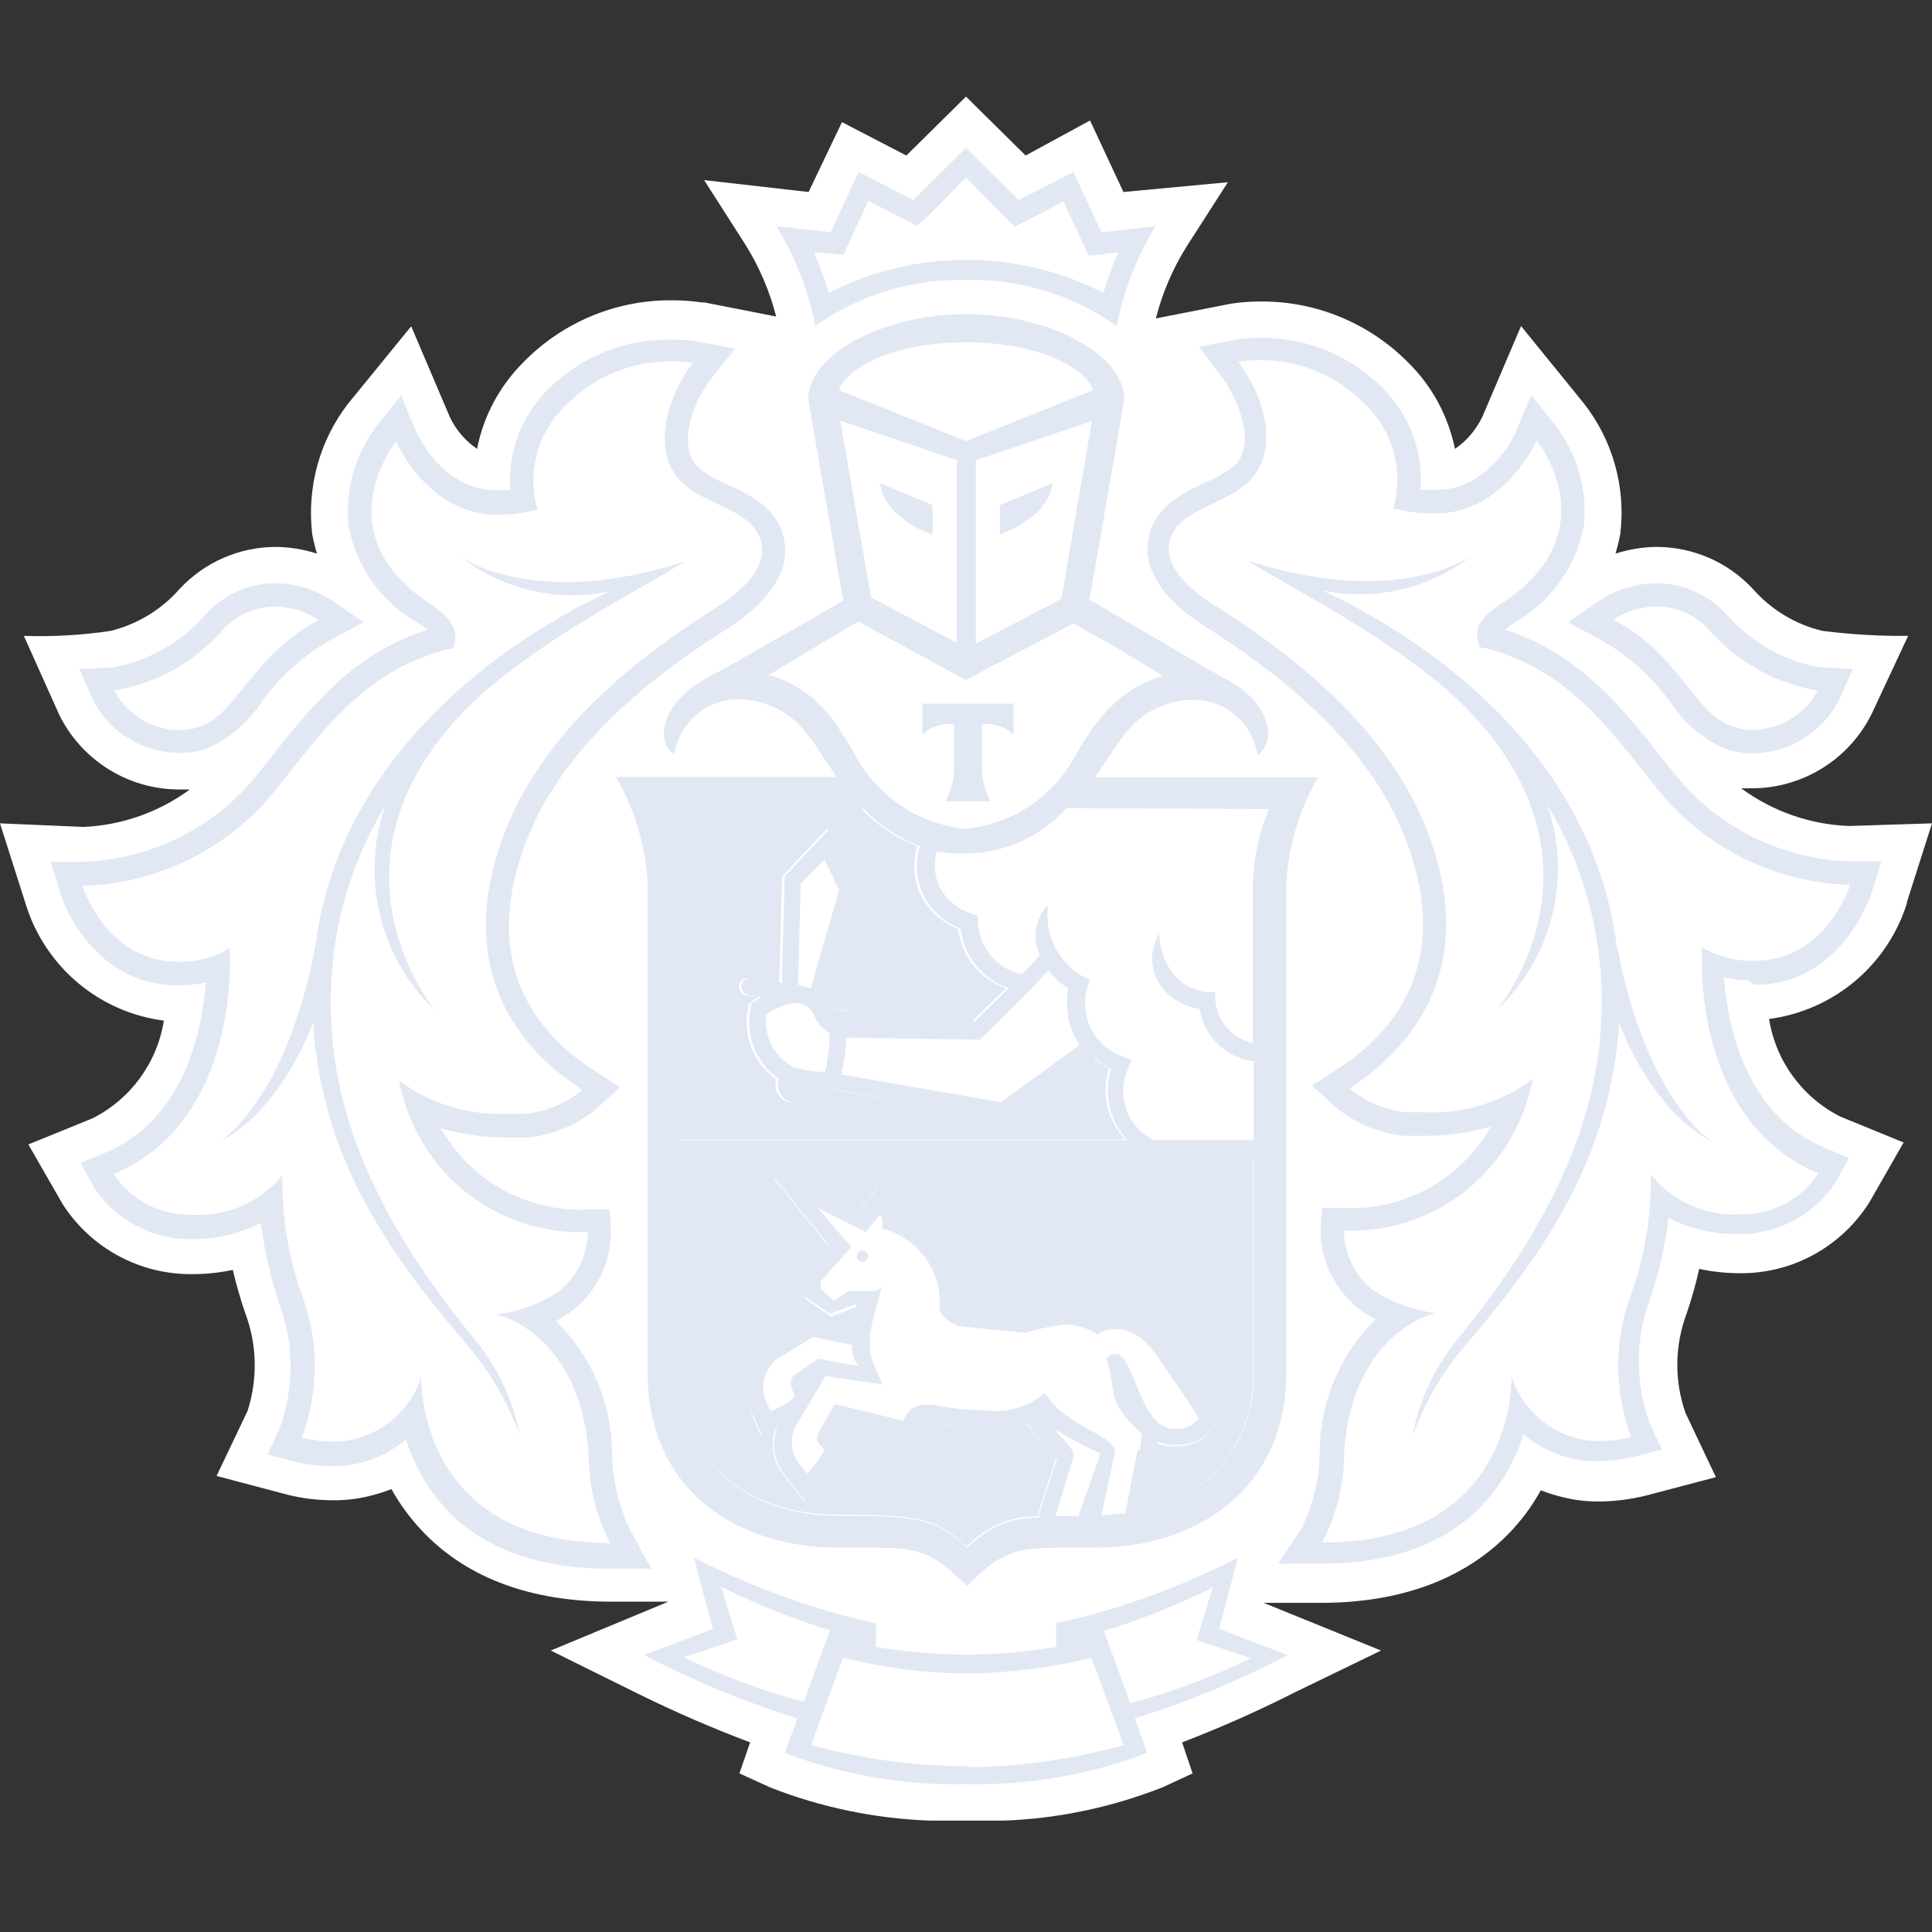 <svg width="60" height="60" viewBox="0 0 60 60" fill="none" xmlns="http://www.w3.org/2000/svg">
<rect x="0" y="0" width="60" height="60" fill="#333333" stroke="none"/>
<path d="M59.207 28.059L60 25.57L57.422 25.652C56.215 25.607 55.052 25.2 54.074 24.482H54.422C55.993 24.474 57.43 23.578 58.126 22.17L59.259 19.748C58.37 19.756 57.481 19.704 56.6 19.593C55.756 19.393 55 18.933 54.43 18.282C53.659 17.459 52.593 16.993 51.467 16.985C51.03 16.985 50.593 17.059 50.17 17.193C50.23 16.993 50.282 16.793 50.319 16.585C50.496 15.141 50.089 13.681 49.193 12.533L47.237 10.126L46.037 12.941C45.844 13.341 45.556 13.689 45.185 13.941C44.978 12.933 44.489 12.015 43.763 11.289C42.548 10.044 40.882 9.348 39.141 9.363C38.837 9.363 38.533 9.385 38.237 9.43L35.896 9.889C36.096 9.104 36.415 8.356 36.844 7.667L38.133 5.659L34.889 5.963L33.852 3.741L31.852 4.83L30 3L28.148 4.83L26.148 3.793L25.111 5.963L21.867 5.593L23.155 7.607C23.585 8.296 23.904 9.044 24.104 9.83L21.881 9.393H21.807C21.496 9.348 21.185 9.326 20.874 9.326C19.133 9.311 17.467 10.007 16.252 11.252C15.519 11.985 15.015 12.918 14.815 13.941C14.459 13.696 14.17 13.363 13.978 12.97L12.77 10.133L10.8 12.548C9.919 13.696 9.526 15.148 9.696 16.585C9.733 16.793 9.785 16.993 9.844 17.193C9.422 17.059 8.985 16.985 8.548 16.985C7.422 16.993 6.356 17.459 5.585 18.282C5.022 18.926 4.274 19.385 3.437 19.593C2.548 19.726 1.644 19.778 0.741 19.748L1.844 22.207C2.541 23.615 3.978 24.511 5.548 24.518H5.896C4.933 25.222 3.785 25.63 2.593 25.681L0 25.57L0.793 28.059C1.385 30.007 3.067 31.437 5.089 31.696C4.881 33.007 4.052 34.141 2.867 34.733L0.881 35.541L1.948 37.4C2.83 38.77 4.348 39.585 5.97 39.57C6.393 39.57 6.815 39.526 7.23 39.437C7.333 39.889 7.467 40.341 7.615 40.778C7.985 41.755 8.007 42.822 7.689 43.815L6.726 45.837L8.881 46.407C9.363 46.533 9.867 46.593 10.363 46.593C10.719 46.593 11.067 46.556 11.415 46.474C11.667 46.415 11.918 46.341 12.156 46.244C12.43 46.741 12.778 47.2 13.17 47.608C14.548 49.022 16.504 49.741 18.985 49.741H20.756L17.104 51.259L19.874 52.63C20.993 53.178 22.133 53.674 23.296 54.111L22.963 55.074L23.919 55.511C25.504 56.133 27.185 56.481 28.889 56.541H31.163C32.859 56.481 34.533 56.126 36.111 55.504L37.037 55.074L36.711 54.111C37.889 53.659 39.044 53.148 40.17 52.578L42.889 51.259L39.245 49.778H41.022C43.504 49.778 45.467 49.037 46.837 47.645C47.237 47.237 47.578 46.778 47.852 46.281C48.089 46.378 48.341 46.452 48.593 46.511C48.941 46.593 49.289 46.63 49.644 46.63C50.141 46.63 50.645 46.563 51.126 46.444L53.289 45.874L52.348 43.889C51.992 42.882 52.007 41.778 52.385 40.778C52.541 40.326 52.667 39.867 52.77 39.407C53.185 39.496 53.615 39.541 54.037 39.541C55.674 39.556 57.2 38.711 58.067 37.319L59.118 35.481L57.163 34.681C55.978 34.089 55.148 32.956 54.941 31.645C56.963 31.378 58.645 29.956 59.237 28L59.207 28.059Z" fill="white"/>
<path d="M38.904 35.926H21.126V42.593C21.126 45.333 23.104 47.037 26.03 47.037C28.474 47.037 29.119 47.133 30.022 48.037C30.593 47.422 31.4 47.074 32.245 47.089V46.985L32.807 45.252L31.852 44.207C31.467 44.326 31.067 44.37 30.667 44.348C30.067 44.341 29.474 44.281 28.889 44.163H28.704C28.622 44.163 28.622 44.163 28.6 44.207L28.489 44.393L28.289 44.726L27.904 44.637L26.193 44.237L25.956 44.622V44.667L26.163 44.896L26.074 45.193C25.919 45.556 25.696 45.882 25.415 46.163L24.985 46.622L24.593 46.133L24.304 45.77C23.993 45.363 23.919 44.83 24.096 44.348L23.615 44.548L23.4 44.074L23.282 43.741C22.978 43.037 23.207 42.222 23.822 41.778L25.2 41.037L26.511 41.296C26.511 41.17 26.593 40.718 26.63 40.607H26.556L25.815 40.889L25.074 40.385C24.926 40.237 24.919 39.993 25.074 39.837L25.778 38.77L23.993 36.548L26.667 37.6L26.852 37.378L27.222 36.933L27.645 37.333C27.756 37.444 27.83 37.578 27.867 37.733C28.608 38.03 29.978 38.896 30.089 40.304L29.667 40.474C29.719 40.548 29.785 40.607 29.867 40.644L31.822 40.837L32 40.785C32.333 40.659 32.689 40.593 33.044 40.585C33.4 40.585 33.748 40.667 34.067 40.822C34.208 40.77 34.363 40.741 34.511 40.733H34.608C35.652 40.733 36.178 41.519 36.593 42.141L36.807 42.452C37.17 42.97 37.652 43.726 37.674 43.755L37.889 44.089L37.622 44.4C37.378 44.726 36.993 44.911 36.585 44.911C36.467 44.919 36.348 44.919 36.23 44.911C36.126 44.889 36.022 44.859 35.919 44.815C35.919 44.919 35.919 45.044 35.859 45.148L35.556 46.896C37.571 46.489 38.993 44.681 38.911 42.622L38.904 35.926ZM21.104 35.385H34.948C34.385 34.793 34.193 33.941 34.444 33.163C34.259 33.074 34.081 32.956 33.926 32.822C33.385 33.222 31.704 34.422 31.304 34.726L31.215 34.785L25.778 33.822H25.667C25.489 33.83 25.311 33.83 25.133 33.822C25.081 34.067 24.867 34.237 24.622 34.237H24.533C24.244 34.185 24.044 33.911 24.089 33.622V33.504C23.385 33 23.052 32.126 23.237 31.282V31.185L23.319 31.126C23.319 31.126 23.422 31.052 23.563 30.97L23.171 30.911C23.022 30.881 22.926 30.748 22.948 30.6C22.97 30.452 23.104 30.356 23.252 30.378H23.259L24.2 30.526L24.289 27.215L25.689 25.733L26.563 27.57L25.645 30.756L26.474 30.889C26.622 30.919 26.719 31.052 26.696 31.2C26.674 31.333 26.563 31.422 26.43 31.422H26.385L25.711 31.311V31.363C25.785 31.496 25.896 31.6 26.037 31.667L30.178 31.733L31.237 30.689C30.43 30.407 29.852 29.696 29.756 28.845C29.237 28.645 28.815 28.259 28.578 27.763C28.378 27.296 28.341 26.77 28.482 26.282C27.83 26.022 27.237 25.63 26.756 25.126H20.607C20.904 25.852 21.074 26.622 21.104 27.4V35.385Z" fill="#E1E8F4"/>
<path d="M26.785 38.837C26.696 38.837 26.615 38.904 26.607 38.993V39C26.6 39.096 26.674 39.185 26.77 39.193H26.778C26.881 39.193 26.956 39.111 26.956 39.015C26.956 38.911 26.881 38.837 26.785 38.837Z" fill="#E1E8F4"/>
<path d="M26.778 38.83C26.785 38.83 26.785 38.837 26.785 38.837C26.793 38.837 26.793 38.83 26.8 38.83H26.778ZM38.881 50.978L37.859 50.585L38.141 49.526L38.452 48.37C37.052 49.089 35.585 49.667 34.074 50.096C33.333 50.304 32.8 50.4 32.8 50.4V51.148C31.889 51.297 30.97 51.378 30.044 51.385H29.963C29.037 51.378 28.119 51.297 27.207 51.148V50.408C27.207 50.408 26.667 50.304 25.926 50.096C24.415 49.667 22.948 49.089 21.548 48.37L21.852 49.526L22.141 50.585L21.111 50.978L20 51.4C21.526 52.193 23.119 52.852 24.763 53.371L24.37 54.437C26.156 55.119 28.067 55.452 29.978 55.408H30.022C31.933 55.452 33.844 55.119 35.63 54.437L35.244 53.371C36.882 52.852 38.474 52.193 40 51.4L38.881 50.978ZM21.237 51.467L22.896 50.911L22.4 49.282C23.489 49.822 24.615 50.274 25.778 50.63L24.963 52.852C23.681 52.511 22.43 52.045 21.237 51.467ZM30.044 54.882L30.007 54.852C28.378 54.845 26.756 54.622 25.185 54.193L26.185 51.482C27.43 51.793 28.711 51.963 30 51.971H30.081C31.37 51.956 32.652 51.793 33.896 51.482L34.896 54.193C33.319 54.637 31.681 54.867 30.044 54.882ZM35.096 52.896V52.874L34.282 50.652C35.444 50.297 36.57 49.845 37.659 49.304L37.163 50.934L38.844 51.496C37.644 52.082 36.385 52.556 35.096 52.896ZM30 8.696C31.674 8.652 33.319 9.156 34.681 10.126C34.896 9.03 35.304 7.978 35.889 7.022L34.207 7.215L33.333 5.341L31.637 6.215L30 4.593L28.363 6.215L26.667 5.341L25.793 7.215L24.111 7.022C24.696 7.978 25.104 9.03 25.319 10.126C26.681 9.156 28.326 8.652 30 8.696ZM25.718 7.867L26.185 7.919L26.385 7.496L26.97 6.237L28.059 6.8L28.482 7.015L28.822 6.704L30 5.511L31.178 6.704L31.518 7.037L31.941 6.822L33.022 6.259L33.615 7.519L33.815 7.941L34.282 7.889L34.726 7.837C34.548 8.245 34.393 8.667 34.267 9.096C31.593 7.726 28.415 7.726 25.741 9.096C25.615 8.667 25.459 8.245 25.282 7.837L25.718 7.867ZM51.971 23.985L51.77 23.741C50.393 21.985 49.082 20.319 46.741 19.556C46.837 19.474 46.934 19.4 47.037 19.334C48.148 18.704 48.934 17.622 49.185 16.37C49.311 15.237 48.993 14.104 48.297 13.2L47.556 12.274L47.089 13.378C47.089 13.445 46.267 15.215 44.608 15.215H44.119C44.208 14.052 43.785 12.904 42.963 12.074C41.963 11.052 40.585 10.482 39.156 10.489C38.889 10.489 38.622 10.511 38.363 10.548L37.23 10.771L37.934 11.696C38.482 12.437 38.978 13.719 38.393 14.408C38.111 14.652 37.793 14.845 37.444 14.978C36.704 15.326 35.637 15.822 35.637 17.067C35.637 17.874 36.267 18.719 37.4 19.437C40.741 21.556 42.807 23.741 43.704 26.2C45.089 29.948 43.282 32.082 41.526 33.208L40.741 33.711L41.43 34.341C42.045 34.867 42.8 35.193 43.608 35.274H44.282C44.971 35.274 45.652 35.178 46.311 34.978C46.148 35.267 45.948 35.541 45.734 35.793C44.733 36.956 43.252 37.593 41.719 37.511H41.059L41.008 38.17C41 39.096 41.408 39.971 42.111 40.571C42.297 40.733 42.504 40.867 42.726 40.971C41.63 42.037 41.008 43.496 40.985 45.03C40.985 45.867 40.793 46.697 40.43 47.452L39.689 48.563H41.008C43.185 48.563 44.852 47.963 46.008 46.771C46.608 46.141 47.052 45.378 47.311 44.548C47.741 44.911 48.245 45.163 48.793 45.289C49.052 45.348 49.319 45.378 49.585 45.378C49.985 45.378 50.385 45.326 50.77 45.237L51.615 45.015L51.245 44.23C50.778 42.978 50.778 41.593 51.245 40.341C51.519 39.526 51.711 38.682 51.815 37.822C52.482 38.163 53.222 38.334 53.971 38.326C55.2 38.341 56.348 37.733 57.015 36.704L57.422 35.963L56.682 35.652C54.2 34.622 53.652 31.852 53.541 30.356C53.785 30.407 54.03 30.437 54.282 30.445L54.489 30.585C57.185 30.585 58.089 27.837 58.126 27.719L58.43 26.748H57.415C55.282 26.674 53.289 25.667 51.971 23.985ZM54.496 29.837H54.393C53.852 29.845 53.319 29.696 52.859 29.415C52.859 29.415 52.467 34.771 56.459 36.43V36.452C55.934 37.252 55.03 37.726 54.074 37.711C52.993 37.778 51.948 37.319 51.267 36.482C51.289 37.741 51.082 39 50.659 40.185C50.119 41.615 50.119 43.2 50.659 44.63C50.326 44.711 49.993 44.756 49.652 44.756C49.444 44.756 49.23 44.733 49.03 44.682C48.045 44.444 47.259 43.719 46.941 42.763C46.941 42.763 47.096 47.904 41.104 47.904H41.059C41.511 47.045 41.748 46.089 41.741 45.119C42 41.319 44.578 40.778 44.578 40.778C43.867 40.689 43.193 40.437 42.6 40.037C42.059 39.585 41.748 38.919 41.733 38.215C43.467 38.289 45.141 37.571 46.274 36.252C46.956 35.474 47.408 34.526 47.6 33.511C46.645 34.23 45.467 34.593 44.274 34.541H43.667C43.022 34.474 42.408 34.222 41.911 33.8C44.193 32.319 45.793 29.785 44.378 25.941C43.237 22.859 40.504 20.556 37.756 18.822C36.845 18.259 36.296 17.622 36.296 17.074C36.296 15.785 38.126 15.748 38.882 14.852C39.748 13.845 39.208 12.215 38.452 11.237C38.667 11.2 38.889 11.185 39.104 11.185C40.341 11.171 41.534 11.667 42.393 12.556C43.267 13.385 43.6 14.637 43.267 15.793L43.667 15.874C43.911 15.919 44.156 15.941 44.408 15.948H44.57C46.741 15.948 47.719 13.674 47.719 13.674C47.719 13.674 50.03 16.519 46.63 18.741C46.045 19.119 45.785 19.482 45.889 19.852L45.941 20.096L46.185 20.141C48.652 20.808 49.889 22.511 51.422 24.445C52.874 26.289 55.067 27.4 57.415 27.482H57.459C57.459 27.482 56.719 29.837 54.496 29.837Z" fill="#E1E8F4"/>
<path d="M49.74 19.889C50.57 20.363 51.289 21.008 51.852 21.778C52.274 22.43 52.874 22.948 53.585 23.259C53.852 23.348 54.141 23.393 54.422 23.393C55.555 23.393 56.592 22.748 57.111 21.741L57.541 20.778L56.496 20.719C55.37 20.511 54.355 19.933 53.607 19.067C53.052 18.467 52.274 18.119 51.452 18.111C50.815 18.119 50.2 18.311 49.666 18.652L48.704 19.326L49.74 19.889ZM51.474 18.83L51.452 18.837C52.081 18.837 52.674 19.111 53.096 19.578C53.963 20.57 55.148 21.23 56.452 21.445C56.052 22.193 55.274 22.659 54.422 22.667C54.215 22.667 54.007 22.63 53.807 22.563C52.607 22.156 52.185 20.341 50.103 19.245C50.511 18.978 50.985 18.837 51.474 18.83ZM50.23 29.437L50.215 29.422C49.607 24.533 46.059 21 42.111 18.859C41.748 18.659 41.407 18.497 41.081 18.341C42.711 18.674 44.407 18.274 45.718 17.252C45.718 17.252 43.43 18.933 38.748 17.407C40.044 18.252 42.563 19.437 44.867 21.363C50.615 26.415 46.504 31.348 46.504 31.348C48.222 29.719 48.822 27.23 48.052 24.993C49.267 27.015 49.852 29.356 49.726 31.711C49.563 35.593 47.407 38.985 45.185 41.689C44.518 42.541 44.059 43.541 43.867 44.608C44.244 43.548 44.815 42.57 45.556 41.726C47.963 38.904 50 35.978 50.289 31.763C50.541 32.504 51.563 34.659 53.193 35.467C53.193 35.467 51.148 34.237 50.23 29.437ZM19.563 47.504C19.207 46.748 19.015 45.919 19.007 45.082C18.985 43.548 18.356 42.089 17.259 41.022C17.481 40.919 17.689 40.785 17.874 40.623C18.578 40.023 18.985 39.148 18.978 38.222L18.933 37.563H18.267C16.741 37.637 15.259 37.008 14.259 35.845C14.044 35.593 13.852 35.319 13.681 35.03C14.341 35.23 15.022 35.326 15.711 35.326H16.385C17.193 35.245 17.956 34.919 18.57 34.393L19.259 33.763L18.474 33.26C16.711 32.134 14.911 30 16.296 26.252C17.193 23.815 19.259 21.615 22.63 19.497C23.763 18.756 24.385 17.933 24.385 17.126C24.385 15.882 23.341 15.386 22.578 15.037C22.23 14.904 21.911 14.711 21.63 14.467C21.037 13.778 21.533 12.467 22.089 11.756L22.83 10.83L21.689 10.608C21.43 10.563 21.163 10.548 20.896 10.548C19.452 10.504 18.059 11.059 17.037 12.074C16.2 12.896 15.763 14.052 15.844 15.222H15.4C13.733 15.222 12.948 13.46 12.918 13.385L12.452 12.282L11.711 13.208C11.022 14.111 10.704 15.245 10.83 16.378C11.081 17.63 11.859 18.711 12.97 19.341C13.074 19.408 13.178 19.482 13.267 19.563C10.926 20.304 9.615 21.993 8.237 23.748L8.037 24C6.718 25.682 4.718 26.689 2.585 26.763H1.57L1.881 27.734C1.881 27.852 2.815 30.6 5.518 30.6H5.652C5.904 30.593 6.148 30.563 6.393 30.511C6.281 31.993 5.733 34.778 3.244 35.808L2.504 36.119L2.911 36.859C3.578 37.889 4.726 38.497 5.955 38.482C6.704 38.489 7.437 38.319 8.104 37.978C8.207 38.837 8.4 39.682 8.674 40.496C9.141 41.748 9.141 43.133 8.674 44.385L8.304 45.171L9.148 45.393C9.533 45.482 9.933 45.533 10.333 45.533C10.6 45.533 10.867 45.504 11.126 45.445C11.674 45.319 12.178 45.067 12.607 44.704C12.867 45.533 13.311 46.297 13.911 46.926C15.074 48.119 16.741 48.711 18.911 48.719H20.23L19.563 47.504ZM18.926 47.919C12.933 47.919 13.081 42.778 13.081 42.778C12.763 43.733 11.978 44.459 10.992 44.697C10.793 44.748 10.578 44.771 10.37 44.771C10.03 44.771 9.696 44.726 9.37 44.645C9.911 43.215 9.911 41.63 9.37 40.2C8.948 39.015 8.748 37.756 8.77 36.496C8.089 37.334 7.044 37.793 5.963 37.726H5.926C4.963 37.741 4.059 37.26 3.533 36.459C7.526 34.8 7.133 29.445 7.133 29.445C6.674 29.726 6.141 29.874 5.6 29.867H5.518C3.296 29.867 2.555 27.511 2.555 27.511H2.6C4.948 27.437 7.148 26.326 8.6 24.482C10.126 22.548 11.37 20.845 13.837 20.178L14.081 20.134L14.133 19.889C14.2 19.511 13.941 19.148 13.393 18.778C9.993 16.556 12.304 13.711 12.304 13.711C12.304 13.711 13.267 15.986 15.452 15.986H15.556C15.807 15.978 16.052 15.956 16.296 15.911L16.696 15.83C16.355 14.674 16.696 13.422 17.57 12.593C18.43 11.704 19.622 11.208 20.859 11.222C21.074 11.222 21.296 11.237 21.511 11.274C20.77 12.259 20.222 13.889 21.089 14.889C21.83 15.756 23.667 15.793 23.667 17.111C23.667 17.66 23.156 18.297 22.244 18.867C19.489 20.6 16.756 22.904 15.622 25.985C14.207 29.83 15.807 32.385 18.089 33.845C17.593 34.26 16.978 34.519 16.333 34.586H15.718C14.526 34.637 13.348 34.274 12.393 33.556C12.585 34.571 13.037 35.519 13.711 36.297C14.844 37.608 16.526 38.334 18.259 38.259C18.244 38.963 17.933 39.63 17.393 40.082C16.8 40.482 16.126 40.733 15.415 40.822C15.415 40.822 18 41.348 18.282 45.163C18.274 46.133 18.511 47.089 18.963 47.948L18.926 47.919Z" fill="#E1E8F4"/>
<path d="M5.571 23.385H5.578C5.859 23.385 6.148 23.341 6.415 23.252C7.126 22.941 7.726 22.422 8.148 21.77C8.704 21 9.422 20.356 10.252 19.881L11.289 19.326L10.326 18.652C9.793 18.311 9.178 18.119 8.548 18.111C7.726 18.119 6.948 18.467 6.393 19.074C5.652 19.933 4.63 20.518 3.511 20.726L2.467 20.778L2.889 21.741C3.408 22.748 4.437 23.378 5.571 23.385ZM6.904 19.578C7.319 19.111 7.911 18.837 8.541 18.837C9.022 18.845 9.496 18.993 9.904 19.252C7.808 20.37 7.371 22.163 6.2 22.57C6.008 22.637 5.8 22.674 5.593 22.674C4.733 22.674 3.948 22.2 3.548 21.444C4.852 21.23 6.037 20.57 6.904 19.578ZM10.289 31.741C10.163 29.385 10.741 27.044 11.963 25.022C11.193 27.259 11.793 29.748 13.511 31.378C13.511 31.378 9.393 26.444 15.148 21.392C17.452 19.467 19.963 18.282 21.259 17.437C16.578 18.963 14.289 17.282 14.289 17.282C15.6 18.304 17.289 18.704 18.919 18.37C18.593 18.526 18.252 18.696 17.889 18.889C13.941 21.037 10.371 24.57 9.785 29.459V29.422C8.867 34.222 6.822 35.452 6.822 35.452C8.445 34.652 9.474 32.489 9.719 31.748C9.993 35.97 12.052 38.896 14.46 41.711C15.193 42.556 15.771 43.533 16.148 44.593C15.948 43.533 15.489 42.533 14.815 41.689C12.593 38.985 10.445 35.593 10.289 31.741ZM28.645 22.822C28.904 22.57 29.267 22.452 29.63 22.496V23.896C29.622 24.244 29.534 24.578 29.363 24.881H30.763C30.593 24.578 30.504 24.244 30.497 23.896V22.496C30.852 22.452 31.215 22.57 31.474 22.822V21.852H28.645V22.822ZM28.059 16.104H28.045C28.259 16.289 28.511 16.437 28.785 16.526L28.963 16.607V15.689L27.319 15C27.4 15.459 27.667 15.859 28.059 16.104ZM31.963 16.096L31.956 16.104C32.348 15.859 32.615 15.459 32.697 15L31.052 15.689V16.6L31.222 16.518C31.497 16.43 31.748 16.281 31.963 16.096Z" fill="#E1E8F4"/>
<path d="M34.911 12.385C34.911 11 32.578 9.755 30.007 9.755C27.437 9.755 25.104 11 25.104 12.385L25.155 12.726L26.185 18.652L25.155 19.252L22.467 20.778C22.467 20.778 21.867 21.089 21.585 21.274C20.57 22.015 20.355 23.007 20.941 23.437C21.089 22.429 21.97 21.689 22.993 21.718C23.845 21.741 24.637 22.17 25.119 22.874C25.267 23.052 25.4 23.244 25.518 23.437C25.674 23.689 25.83 23.911 25.985 24.126H19.126C19.704 25.118 20.037 26.237 20.111 27.385V42.622C20.111 46.326 22.948 48.066 26.037 48.066C28.407 48.066 28.726 47.955 30.03 49.259C31.333 47.955 31.652 48.066 34.022 48.066C37.089 48.066 39.948 46.311 39.948 42.622V27.4C40.022 26.252 40.356 25.133 40.933 24.141H34C34.156 23.926 34.311 23.703 34.467 23.452C34.593 23.259 34.726 23.066 34.867 22.889C35.355 22.185 36.148 21.755 37 21.733C38.022 21.703 38.904 22.444 39.052 23.452C39.645 23.029 39.43 21.97 38.407 21.289C38.133 21.096 37.533 20.792 37.533 20.792L34.867 19.222L33.837 18.622L34.867 12.696L34.911 12.385ZM26.096 13.066L29.711 14.289V19.963L27.052 18.555L26.096 13.066ZM20.607 25.126H26.837C27.319 25.63 27.911 26.029 28.563 26.281C28.422 26.77 28.459 27.296 28.659 27.763C28.896 28.259 29.319 28.644 29.837 28.844C29.933 29.696 30.511 30.407 31.319 30.689C30.874 31.141 30.437 31.563 30.259 31.733L26.119 31.666C25.978 31.6 25.867 31.496 25.793 31.363V31.311L26.467 31.422H26.511C26.644 31.422 26.756 31.333 26.778 31.2C26.8 31.052 26.704 30.918 26.556 30.889L25.726 30.755L26.644 27.57L25.77 25.733L24.37 27.215L24.282 30.526L23.341 30.378C23.193 30.348 23.059 30.444 23.03 30.592V30.6C23.007 30.748 23.104 30.881 23.252 30.911L23.644 30.97C23.504 31.052 23.407 31.111 23.4 31.126L23.319 31.185V31.281C23.133 32.126 23.474 33 24.171 33.504V33.622C24.126 33.911 24.326 34.185 24.615 34.237H24.704C24.948 34.237 25.163 34.066 25.215 33.822C25.393 33.829 25.563 33.829 25.741 33.822H25.852L31.282 34.807L31.37 34.748C31.8 34.444 33.452 33.266 33.993 32.844C34.148 32.977 34.326 33.096 34.511 33.185C34.259 33.963 34.452 34.815 35.015 35.407H21.104V27.4C21.074 26.622 20.904 25.852 20.607 25.126ZM33.526 32.452C32.963 32.867 31.578 33.874 31.074 34.229L26.148 33.37V33.237C26.23 32.904 26.274 32.563 26.282 32.222L30.43 32.289L30.511 32.207C30.578 32.141 31.889 30.874 32.556 30.141C32.733 30.363 32.941 30.548 33.178 30.696C33.059 31.303 33.185 31.933 33.526 32.452ZM25.296 31.563V31.585C25.407 31.792 25.57 31.97 25.77 32.089C25.763 32.392 25.733 32.689 25.682 32.985C25.682 33.052 25.682 33.118 25.63 33.185V33.289C25.289 33.289 24.956 33.237 24.63 33.133C24.037 32.815 23.704 32.163 23.8 31.496C24.067 31.311 24.37 31.192 24.689 31.148C24.963 31.141 25.207 31.303 25.296 31.563ZM24.785 30.578L24.867 27.444L25.608 26.703L26.059 27.644L25.178 30.696L24.785 30.578ZM33.489 47.081H32.778L33.333 45.266C33.422 45.015 32.963 44.689 32.77 44.4C33.222 44.674 33.689 44.918 34.17 45.141C34.17 45.2 33.489 47.081 33.489 47.081ZM35.393 45.052L35.333 45L34.948 47C34.704 47 34.444 47.052 34.207 47.066L34.615 45.141C34.733 44.57 33.2 44.4 32.444 43.267C31.948 43.681 31.311 43.874 30.674 43.807C30.111 43.8 29.556 43.74 29.007 43.63C28.911 43.622 28.815 43.622 28.719 43.63C28.489 43.615 28.267 43.733 28.148 43.933L28.037 44.118L25.926 43.607L25.422 44.481C25.341 44.6 25.356 44.763 25.459 44.867L25.6 45.022C25.459 45.296 25.282 45.548 25.067 45.763L24.756 45.378C24.519 44.992 24.541 44.496 24.808 44.133L25.637 42.733L27.407 43L27.133 42.37C26.763 41.541 27.326 40.481 27.385 39.874C27.385 40.059 27.193 40.096 27 40.096H26.489C26.452 40.089 26.407 40.089 26.37 40.096L25.889 40.385L25.511 40.037C25.452 39.926 25.474 39.792 25.563 39.711L26.437 38.726L25.4 37.518L26.882 38.259L27.326 37.726C27.445 37.844 27.393 38.155 27.393 38.155C28.467 38.422 29.215 39.4 29.185 40.511V40.726C29.333 40.963 29.57 41.126 29.837 41.192L31.845 41.392C32.245 41.267 32.652 41.185 33.067 41.133C33.422 41.133 33.778 41.244 34.074 41.437C34.215 41.341 34.385 41.281 34.556 41.274H34.622C35.519 41.274 35.896 42.089 36.378 42.755C36.741 43.267 37.23 44.037 37.23 44.037C37.089 44.244 36.859 44.37 36.607 44.37C36.519 44.377 36.437 44.377 36.348 44.37C35.385 44.192 35.245 42.207 34.696 42.052H34.608C34.504 42.052 34.407 42.111 34.356 42.207C34.608 42.881 34.459 43.155 34.733 43.689C34.933 44.007 35.185 44.296 35.474 44.541C35.474 44.541 35.437 44.837 35.393 45.052ZM24.6 43.111H24.585L24.674 43.341C24.615 43.541 23.933 43.829 23.933 43.829L23.785 43.504C23.593 43.037 23.733 42.504 24.141 42.2L25.259 41.518L26.452 41.77C26.445 42.007 26.519 42.237 26.659 42.429L25.407 42.193L24.667 42.711C24.548 42.815 24.526 42.978 24.6 43.111ZM38.926 42.629C39.007 44.689 37.578 46.496 35.556 46.896L35.896 45.103C35.896 45 35.933 44.874 35.948 44.77C36.052 44.815 36.156 44.844 36.259 44.867C36.378 44.874 36.496 44.874 36.615 44.867C37.022 44.867 37.407 44.681 37.652 44.355L37.919 44.044L37.696 43.741C37.696 43.741 37.2 42.955 36.83 42.437L36.622 42.126C36.207 41.504 35.681 40.718 34.637 40.718H34.541C34.393 40.726 34.237 40.755 34.096 40.807C33.778 40.652 33.43 40.57 33.074 40.57C32.718 40.578 32.363 40.644 32.03 40.77L31.852 40.822L29.896 40.63C29.815 40.592 29.748 40.533 29.696 40.459L30.119 40.289C30 38.874 28.637 38.007 27.896 37.718C27.859 37.563 27.785 37.429 27.674 37.318L27.252 36.918L26.882 37.363L26.696 37.585L23.956 36.459L25.741 38.681L25.037 39.748C24.889 39.896 24.881 40.141 25.037 40.296L25.778 40.8L26.519 40.518H26.593C26.593 40.63 26.511 41.081 26.474 41.207L25.185 40.985L23.808 41.726C23.17 42.185 22.948 43.029 23.282 43.741L23.437 44.074L23.652 44.548L24.133 44.348C23.956 44.83 24.03 45.363 24.341 45.77L24.63 46.141L25.015 46.63L25.444 46.17C25.726 45.889 25.948 45.563 26.104 45.2L26.193 44.904L25.985 44.674V44.629L26.222 44.244L27.933 44.644L28.319 44.733L28.526 44.392L28.637 44.207C28.637 44.17 28.637 44.163 28.741 44.163H28.926C29.511 44.281 30.104 44.341 30.696 44.348C31.096 44.37 31.496 44.326 31.881 44.207L32.83 45.289L32.267 47.022V47.126C31.422 47.111 30.615 47.459 30.044 48.074C29.133 47.17 28.489 47.074 26.052 47.074C23.126 47.074 21.148 45.363 21.148 42.629V35.963H38.926V42.629ZM39.407 25.126C39.104 25.844 38.941 26.615 38.911 27.4V32.392C38.267 32.252 37.785 31.704 37.741 31.044V30.815H37.519C37.133 30.785 36.778 30.607 36.511 30.333C36.185 29.955 36.007 29.481 36 28.985C35.681 29.503 35.711 30.17 36.081 30.659C36.37 31.022 36.793 31.267 37.252 31.326C37.385 32.185 38.074 32.852 38.933 32.963V35.407H35.822C35.008 34.992 34.667 34.022 35.03 33.185L35.148 32.918L34.874 32.815C33.985 32.504 33.496 31.548 33.778 30.644L33.837 30.422L33.63 30.326C32.852 29.874 32.422 28.992 32.548 28.104C32.141 28.518 32.037 29.148 32.296 29.666C32.148 29.837 31.956 30.037 31.741 30.259C30.963 30.096 30.4 29.422 30.37 28.63V28.444L30.2 28.378C29.748 28.244 29.378 27.933 29.163 27.518C29.022 27.178 28.993 26.792 29.089 26.437C29.237 26.466 29.385 26.489 29.533 26.503C29.681 26.511 29.837 26.511 29.985 26.503C31.185 26.503 32.326 25.985 33.126 25.096L39.407 25.126ZM34.608 20.074L35.822 20.815L36.126 20.992C35.496 21.163 34.926 21.504 34.474 21.978L34.422 22.022C34.319 22.133 34.222 22.244 34.126 22.363L34.067 22.437C33.97 22.555 33.882 22.681 33.8 22.815L33.756 22.881C33.652 23.029 33.556 23.192 33.459 23.355C32.785 24.696 31.474 25.592 29.985 25.741C28.496 25.592 27.185 24.696 26.511 23.355C26.415 23.192 26.319 23.037 26.222 22.881L26.163 22.8L25.926 22.415L25.859 22.333C25.763 22.215 25.667 22.104 25.57 22L25.518 21.948C25.067 21.474 24.496 21.133 23.867 20.963L24.178 20.785L25.4 20.044L26.652 19.303L29.993 21.118L33.333 19.363L34.608 20.074ZM32.963 18.592L30.304 19.992V14.296L33.911 13.074L32.963 18.592ZM30 13.696L26.044 12.111C26.378 11.311 27.933 10.63 30 10.63C32.067 10.63 33.622 11.311 33.956 12.111L30 13.696Z" fill="#E1E8F4"/>
</svg>
